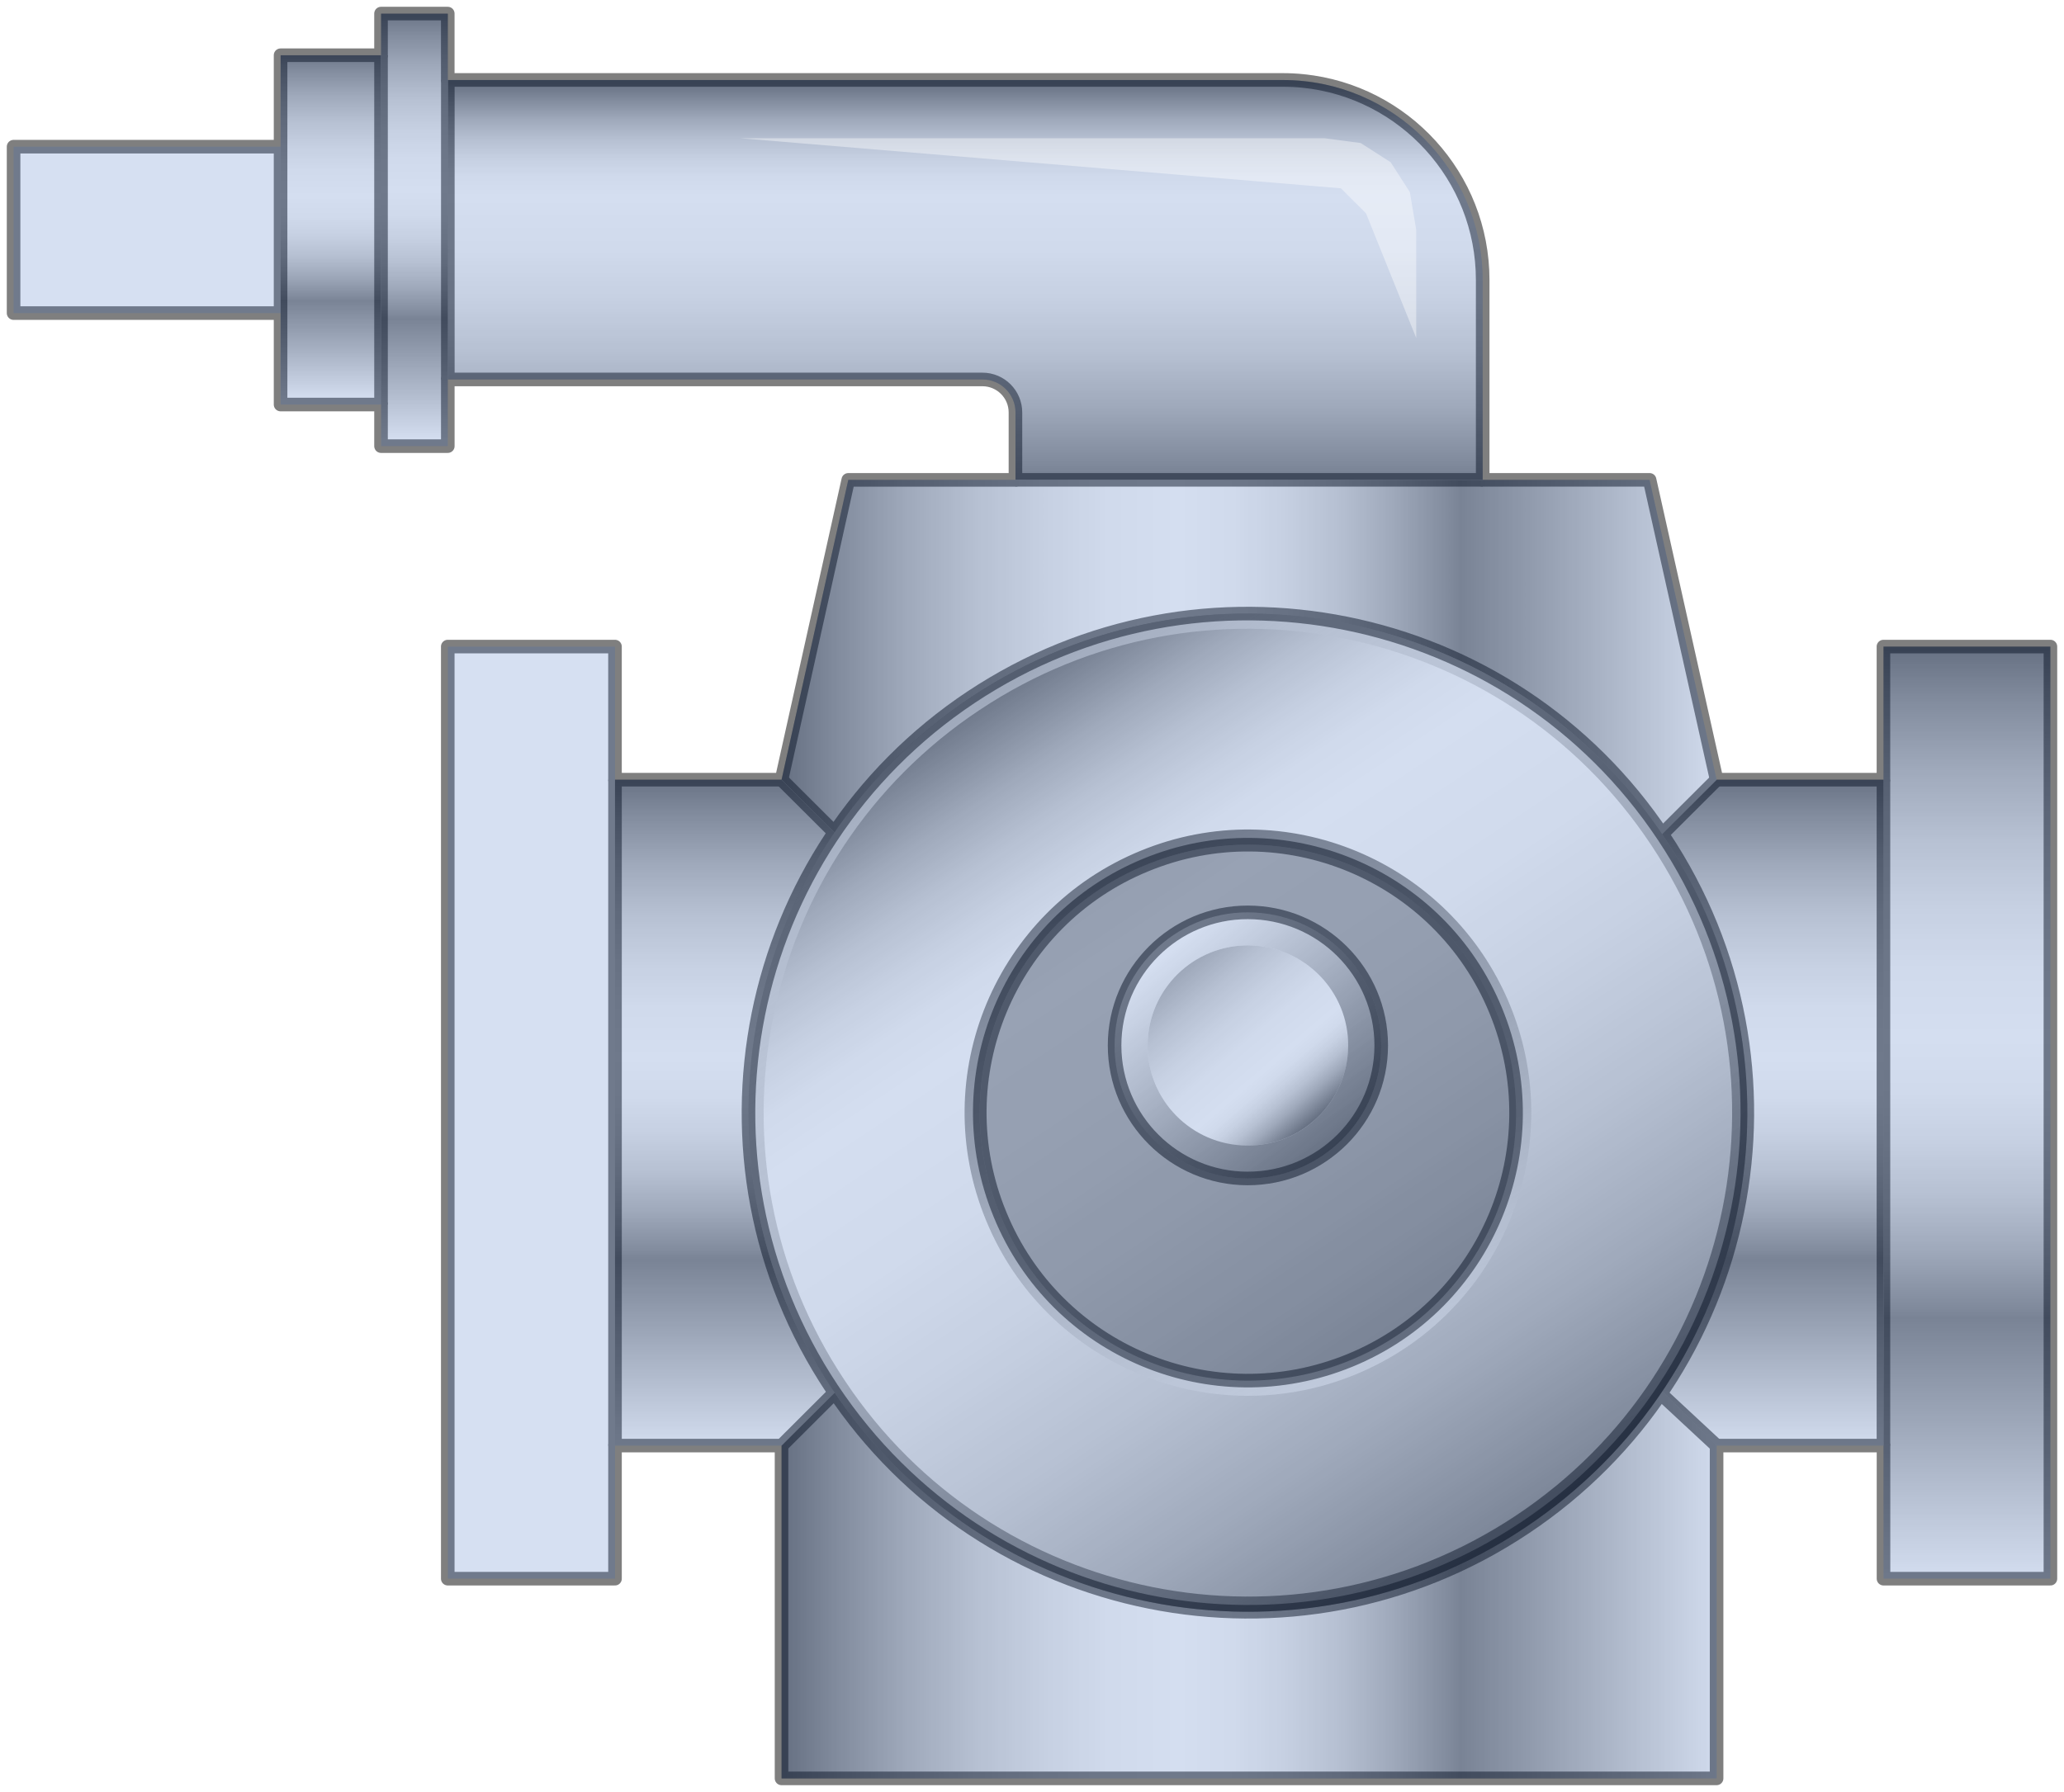  
<svg version="1.1" id="_x30_" xmlns:agg="http://www.example.com"
	 xmlns="http://www.w3.org/2000/svg"  xmlns:xlink="http://www.w3.org/1999/xlink" x="0px" y="0px"  
	 viewBox="0 0 152 132" xml:space="preserve">
	 
<agg:params>
	<agg:param type="C" name="color" description="Color" cssAttributes="fill" classes="color"/>
    <agg:param type="F" name="saturation" description="Saturation" min="0" max="1" cssAttributes="opacity" classes="color"/>
</agg:params>

<style type="text/css" >
   <![CDATA[

	.stroke,.thin,.thick{
		stroke-linecap:butt;
		stroke-linejoin:round;
		stroke: black;
		fill:none;
		opacity:0.5;
	}

	.stroke{stroke-width:1;}

	.thin {stroke-width:0.5;}

	.thick {stroke-width:1.5;}
	
	.color {
		fill:#3664BF;
		opacity:0.2;
	}

      ]]>
</style>

<defs>
	<linearGradient id="flat" gradientUnits="userSpaceOnUse">
		<stop  offset="0" style="stop-color:#757575"/>
		<stop  offset="0.042" style="stop-color:#959595"/>
		<stop  offset="0.092" style="stop-color:#BABABA"/>
		<stop  offset="0.143" style="stop-color:#D7D7D7"/>
		<stop  offset="0.193" style="stop-color:#EBEBEB"/>
		<stop  offset="0.242" style="stop-color:#F8F8F8"/>
		<stop  offset="0.289" style="stop-color:#FCFCFC"/>
		<stop  offset="0.419" style="stop-color:#F8F8F8"/>
		<stop  offset="0.554" style="stop-color:#EBEBEB"/>
		<stop  offset="0.691" style="stop-color:#D7D7D7"/>
		<stop  offset="0.83" style="stop-color:#BABABA"/>
		<stop  offset="0.968" style="stop-color:#959595"/>
		<stop  offset="1" style="stop-color:#8B8B8B"/>
	</linearGradient>
	
	<linearGradient id="cyl_top" xlink:href="#flat" x1="300.706" y1="-108.398" x2="300.706" y2="-137.099" gradientTransform="matrix(1 0 0 -1 -229.62 -102.226)"/>
	<linearGradient id="flat_1" xlink:href="#flat" x1="301.153" y1="-153.567" x2="341.881" y2="-214.786" gradientTransform="matrix(1 0 0 -1 -229.62 -102.226)"/>
	<linearGradient id="flat_2" xlink:href="#flat" x1="326.259" y1="-184.772" x2="314.861" y2="-171.474" gradientTransform="matrix(1 0 0 -1 -229.62 -102.226)"/>
	
	<linearGradient id="cyl" gradientUnits="userSpaceOnUse">
		<stop  offset="0.005" style="stop-color:#757575"/>
		<stop  offset="0.058" style="stop-color:#959595"/>
		<stop  offset="0.132" style="stop-color:#BABABA"/>
		<stop  offset="0.206" style="stop-color:#D7D7D7"/>
		<stop  offset="0.279" style="stop-color:#EBEBEB"/>
		<stop  offset="0.351" style="stop-color:#F8F8F8"/>
		<stop  offset="0.42" style="stop-color:#FCFCFC"/>
		<stop  offset="0.475" style="stop-color:#F8F8F8"/>
		<stop  offset="0.532" style="stop-color:#EBEBEB"/>
		<stop  offset="0.59" style="stop-color:#D7D7D7"/>
		<stop  offset="0.648" style="stop-color:#BABABA"/>
		<stop  offset="0.707" style="stop-color:#959595"/>
		<stop  offset="0.72" style="stop-color:#8B8B8B"/>
		<stop  offset="1" style="stop-color:#FCFCFC"/>
	</linearGradient>
	
	<linearGradient id="cyl_1" xlink:href="#cyl" x1="374.471" y1="-149.764" x2="374.471" y2="-218.566" gradientTransform="matrix(1 0 0 -1 -229.62 -102.226)"/>
	<linearGradient id="cyl_2" xlink:href="#cyl" x1="92.001" y1="57.083" x2="92.001" y2="106.673"/>
	<linearGradient id="cyl_4" xlink:href="#cyl" x1="287.176" y1="-185.398" x2="356.674" y2="-185.398" gradientTransform="matrix(1 0 0 -1 -229.62 -102.226)"/>
	<linearGradient id="cyl_5" xlink:href="#cyl" x1="240.458" y1="-112.619" x2="240.458" y2="-125.283" gradientTransform="matrix(1 0 0 -1 -229.62 -102.226)"/>
	<linearGradient id="cyl_6" xlink:href="#cyl" x1="253.985" y1="-105.868" x2="253.985" y2="-131.598" gradientTransform="matrix(1 0 0 -1 -229.62 -102.226)"/>
	<linearGradient id="cyl_7" xlink:href="#cyl" x1="260.142" y1="-102.913" x2="260.142" y2="-134.569" gradientTransform="matrix(1 0 0 -1 -229.62 -102.226)"/>
	
	<linearGradient id="shadow" gradientUnits="userSpaceOnUse">
		<stop  offset="0" style="stop-color:#000000"/>
		<stop  offset="1" style="stop-color:#FFFFFF"/>
	</linearGradient>
	<linearGradient id="shadow_1" xlink:href="#shadow" x1="341.86" y1="-214.799" x2="300.912" y2="-153.166" gradientTransform="matrix(1 0 0 -1 -229.62 -102.226)"/>
	<linearGradient id="shadow_2" xlink:href="#shadow" x1="313.053" y1="-164.059" x2="329.615" y2="-203.394" gradientTransform="matrix(1 0 0 -1 -229.62 -102.226)"/>
	<linearGradient id="shadow_3" xlink:href="#shadow" x1="327.786" y1="-186.816" x2="315.752" y2="-172.25" gradientTransform="matrix(1 0 0 -1 -229.62 -102.226)"/>
</defs>

<g>
	<path fill="url(#cyl_top)" d="M109.19,20.633c0,4.887,0,9.8,0,14.712H74.785c0-1.643,0-3.314,0-4.961
		c0-1.342-1.089-2.433-2.43-2.433c-13.127,0-26.251,0-39.375,0V5.894c20.498,0,40.994,0,61.493,0
		C102.604,5.894,109.19,12.503,109.19,20.633z"/>
		
	<g id="cyl">
		<polygon fill="url(#cyl_1)" points="150.995,47.629 150.995,116.29 138.708,116.29 138.708,106.487 138.708,57.43 
		138.708,47.629 		"/>
		<polygon fill="url(#cyl_1)" points="45.292,106.487 45.292,116.29 32.98,116.29 32.98,47.629 45.292,47.629 45.292,57.43 		"/>
		<path fill="url(#cyl_2)" d="M138.708,57.43v49.057H126.42l-24.604-24.544L126.42,57.43H138.708z M82.157,81.943l-24.601,24.544
			H45.292V57.43h12.264L82.157,81.943z"/>
		<polygon fill="url(#cyl_4)" points="126.42,57.43 121.477,35.345 109.245,35.345 109.19,35.345 74.785,35.345 62.471,35.345 
			57.556,57.43 82.157,81.943 57.556,106.487 57.556,131 126.42,131 126.42,106.487 101.817,81.943 		"/>
		<rect x="1.007" y="10.806" fill="url(#cyl_5)"  />
		<polygon fill="url(#cyl_6)" points="28.064,4.07 28.064,29.8 20.667,29.8 20.667,23.064 20.667,10.806 20.667,4.07 		"/>
		<polygon fill="url(#cyl_7)" points="32.98,27.952 32.98,32.865 28.064,32.865 28.064,29.8 28.064,4.07 28.064,1.006 
			32.98,1.006 32.98,5.894 		"/>
	</g>
	
	<g id="flat">
		<path fill="url(#flat_1)" d="M122.521,61.61c-11.247-16.917-34.077-21.5-51.003-10.259
			C54.62,62.596,50.034,85.416,61.28,102.306c11.249,16.917,34.079,21.503,50.979,10.255
			C129.182,101.323,133.769,78.5,122.521,61.61z"/>
		<path fill="url(#flat_2)" d="M91.989,69.636c4.078,0.055,7.349,3.398,7.295,7.444c-0.05,4.081-3.396,7.345-7.47,7.295
			c-4.08-0.024-7.347-3.367-7.3-7.443C84.564,72.852,87.907,69.586,91.989,69.636z"/>
	</g>
	
	<g id="shadows" opacity="0.5">
		<path fill="url(#shadow_1)" d="M111.65,111.625
			c16.394-10.892,20.848-33.026,9.932-49.408c-10.896-16.386-33.041-20.84-49.432-9.927c-16.395,10.887-20.853,33.021-9.932,49.408
			C73.113,118.085,95.255,122.542,111.65,111.625z M122.521,61.61c11.248,16.891,6.666,39.713-10.263,50.951
			c-16.899,11.248-39.729,6.662-50.979-10.255c-11.246-16.891-6.66-39.71,10.238-50.955C88.441,40.11,111.268,44.693,122.521,61.61z
			"/>
		<path fill="url(#shadow_2)" d="M99.412,100.205c10.08-4.13,14.9-15.65,10.743-25.756
			c-4.132-10.077-15.682-14.892-25.767-10.736c-10.085,4.125-14.901,15.674-10.743,25.754
			C77.772,99.547,89.302,104.354,99.412,100.205z M111.194,74.019c4.385,10.659-0.707,22.842-11.376,27.225
			c-10.642,4.377-22.854-0.713-27.209-11.372c-4.384-10.639,0.706-22.818,11.374-27.198C94.622,58.291,106.81,63.38,111.194,74.019z
			"/>
		<path fill="url(#shadow_3)" d="M99.284,77.081c0.054-4.051-3.217-7.395-7.295-7.444
			c-4.08-0.05-7.425,3.221-7.475,7.296c-0.052,4.076,3.22,7.419,7.3,7.443C95.888,84.43,99.234,81.162,99.284,77.081z
			 M91.885,67.204c5.429,0,9.833,4.382,9.833,9.803s-4.404,9.798-9.833,9.798c-5.394,0-9.803-4.377-9.803-9.798
			S86.492,67.204,91.885,67.204z"/>
	</g>
	
	<path id="shadow" opacity="0.3" d="M101.718,77.006c0-5.421-4.404-9.803-9.833-9.803
		c-5.394,0-9.803,4.382-9.803,9.803s4.409,9.798,9.803,9.798C97.309,86.804,101.718,82.427,101.718,77.006z M84.388,63.712
		c10.085-4.155,21.635,0.659,25.767,10.736c4.157,10.105-0.658,21.626-10.738,25.756c-10.112,4.149-21.642-0.657-25.769-10.738
		C69.49,79.386,74.303,67.837,84.388,63.712z"/>
		
	<g id="lines" class="stroke">
		<path d="M122.521,61.61
			c-11.247-16.917-34.077-21.5-51.003-10.259C54.62,62.596,50.034,85.416,61.28,102.306c11.249,16.917,34.079,21.503,50.979,10.255
			C129.182,101.323,133.769,78.5,122.521,61.61z"/>
		<path d="M101.718,77.006
			c0-5.421-4.404-9.803-9.833-9.803c-5.394,0-9.803,4.382-9.803,9.803s4.409,9.798,9.803,9.798
			C97.309,86.804,101.718,82.427,101.718,77.006z M84.388,63.712c10.085-4.155,21.635,0.659,25.767,10.736
			c4.157,10.105-0.658,21.626-10.738,25.756c-10.112,4.149-21.642-0.657-25.769-10.738C69.49,79.386,74.303,67.837,84.388,63.712z"
			/>
		<path d="M150.99,47.626
			h-12.287v9.804h-3.216h-9.071l-4.934-22.085h-0.005H109.24h-0.05c0-4.912,0-9.83,0-14.718c0-7.62-5.795-13.905-13.217-14.662
			c-0.495-0.053-1-0.077-1.505-0.077c-19.43,0-38.853,0-58.275,0c-1.071,0-2.146,0-3.218,0V1l0,0H28.06v3.068h-7.398v6.736H1v12.258
			h19.662v6.736h7.398v3.063h4.913h0.005v-4.911c1.071,0,2.146,0,3.218,0c12.05,0,24.105,0,36.155,0c1.34,0,2.43,1.089,2.43,2.43
			c0,1.645,0,3.319,0,4.967H62.469L57.556,57.43H48.51h-3.22v-9.804H32.98h-0.005v68.658h0.005h12.311v-9.803h3.218h9.046v24.513
			h68.861v-24.513h9.071h3.221v9.803h12.287H151V47.626H150.99z"/>
		<line x1="138.703" y1="57.43" x2="138.703" y2="106.487"/>
		<line x1="74.78" y1="35.345" x2="109.19" y2="35.345"/>
		<line x1="45.291" y1="57.43" x2="45.291" y2="106.487"/>
		<line x1="32.98" y1="5.891" x2="32.98" y2="27.952"/>
		<line x1="20.662" y1="10.806" x2="20.662" y2="23.064"/>
		<line x1="28.06" y1="4.07" x2="28.06" y2="29.8"/>
		<line x1="122.298" y1="102.658" x2="126.416" y2="106.487"/>
		<line x1="126.42" y1="57.43" x2="122.403" y2="61.437"/>
		<line x1="61.468" y1="102.583" x2="57.556" y2="106.487"/>
		<line x1="57.554" y1="57.43" x2="61.454" y2="61.316"/>
	</g>
	
	<path class="color" d="M138.708,47.629v9.801h-3.216h-9.071l-4.938-22.085
		h-12.237h-0.055c0-4.912,0-9.828,0-14.715c0-8.13-6.586-14.739-14.717-14.739c-20.501,0-40.999,0-61.496,0V1.004h-4.915v3.064
		h-7.398v6.736H1.002v12.258h19.662v6.736h7.398v3.064h4.915v-4.913c13.125,0,26.248,0,39.373,0c1.34,0,2.432,1.092,2.432,2.43
		c0,1.647,0,3.321,0,4.967H62.469L57.556,57.43H48.51h-3.218v-9.801H32.98v68.655h12.313v-9.798h3.218h9.046V131h68.864v-24.514
		h9.071h3.216v9.798H151V47.629H138.708z"/>
	<polygon id="glow" opacity="0.4" fill="white" points="97.532,10.181 100.204,10.535 
		102.411,11.949 103.826,14.15 104.296,16.932 104.296,24.896 100.599,15.717 98.749,13.87 54.496,10.181 	"/>
</g>
</svg>
